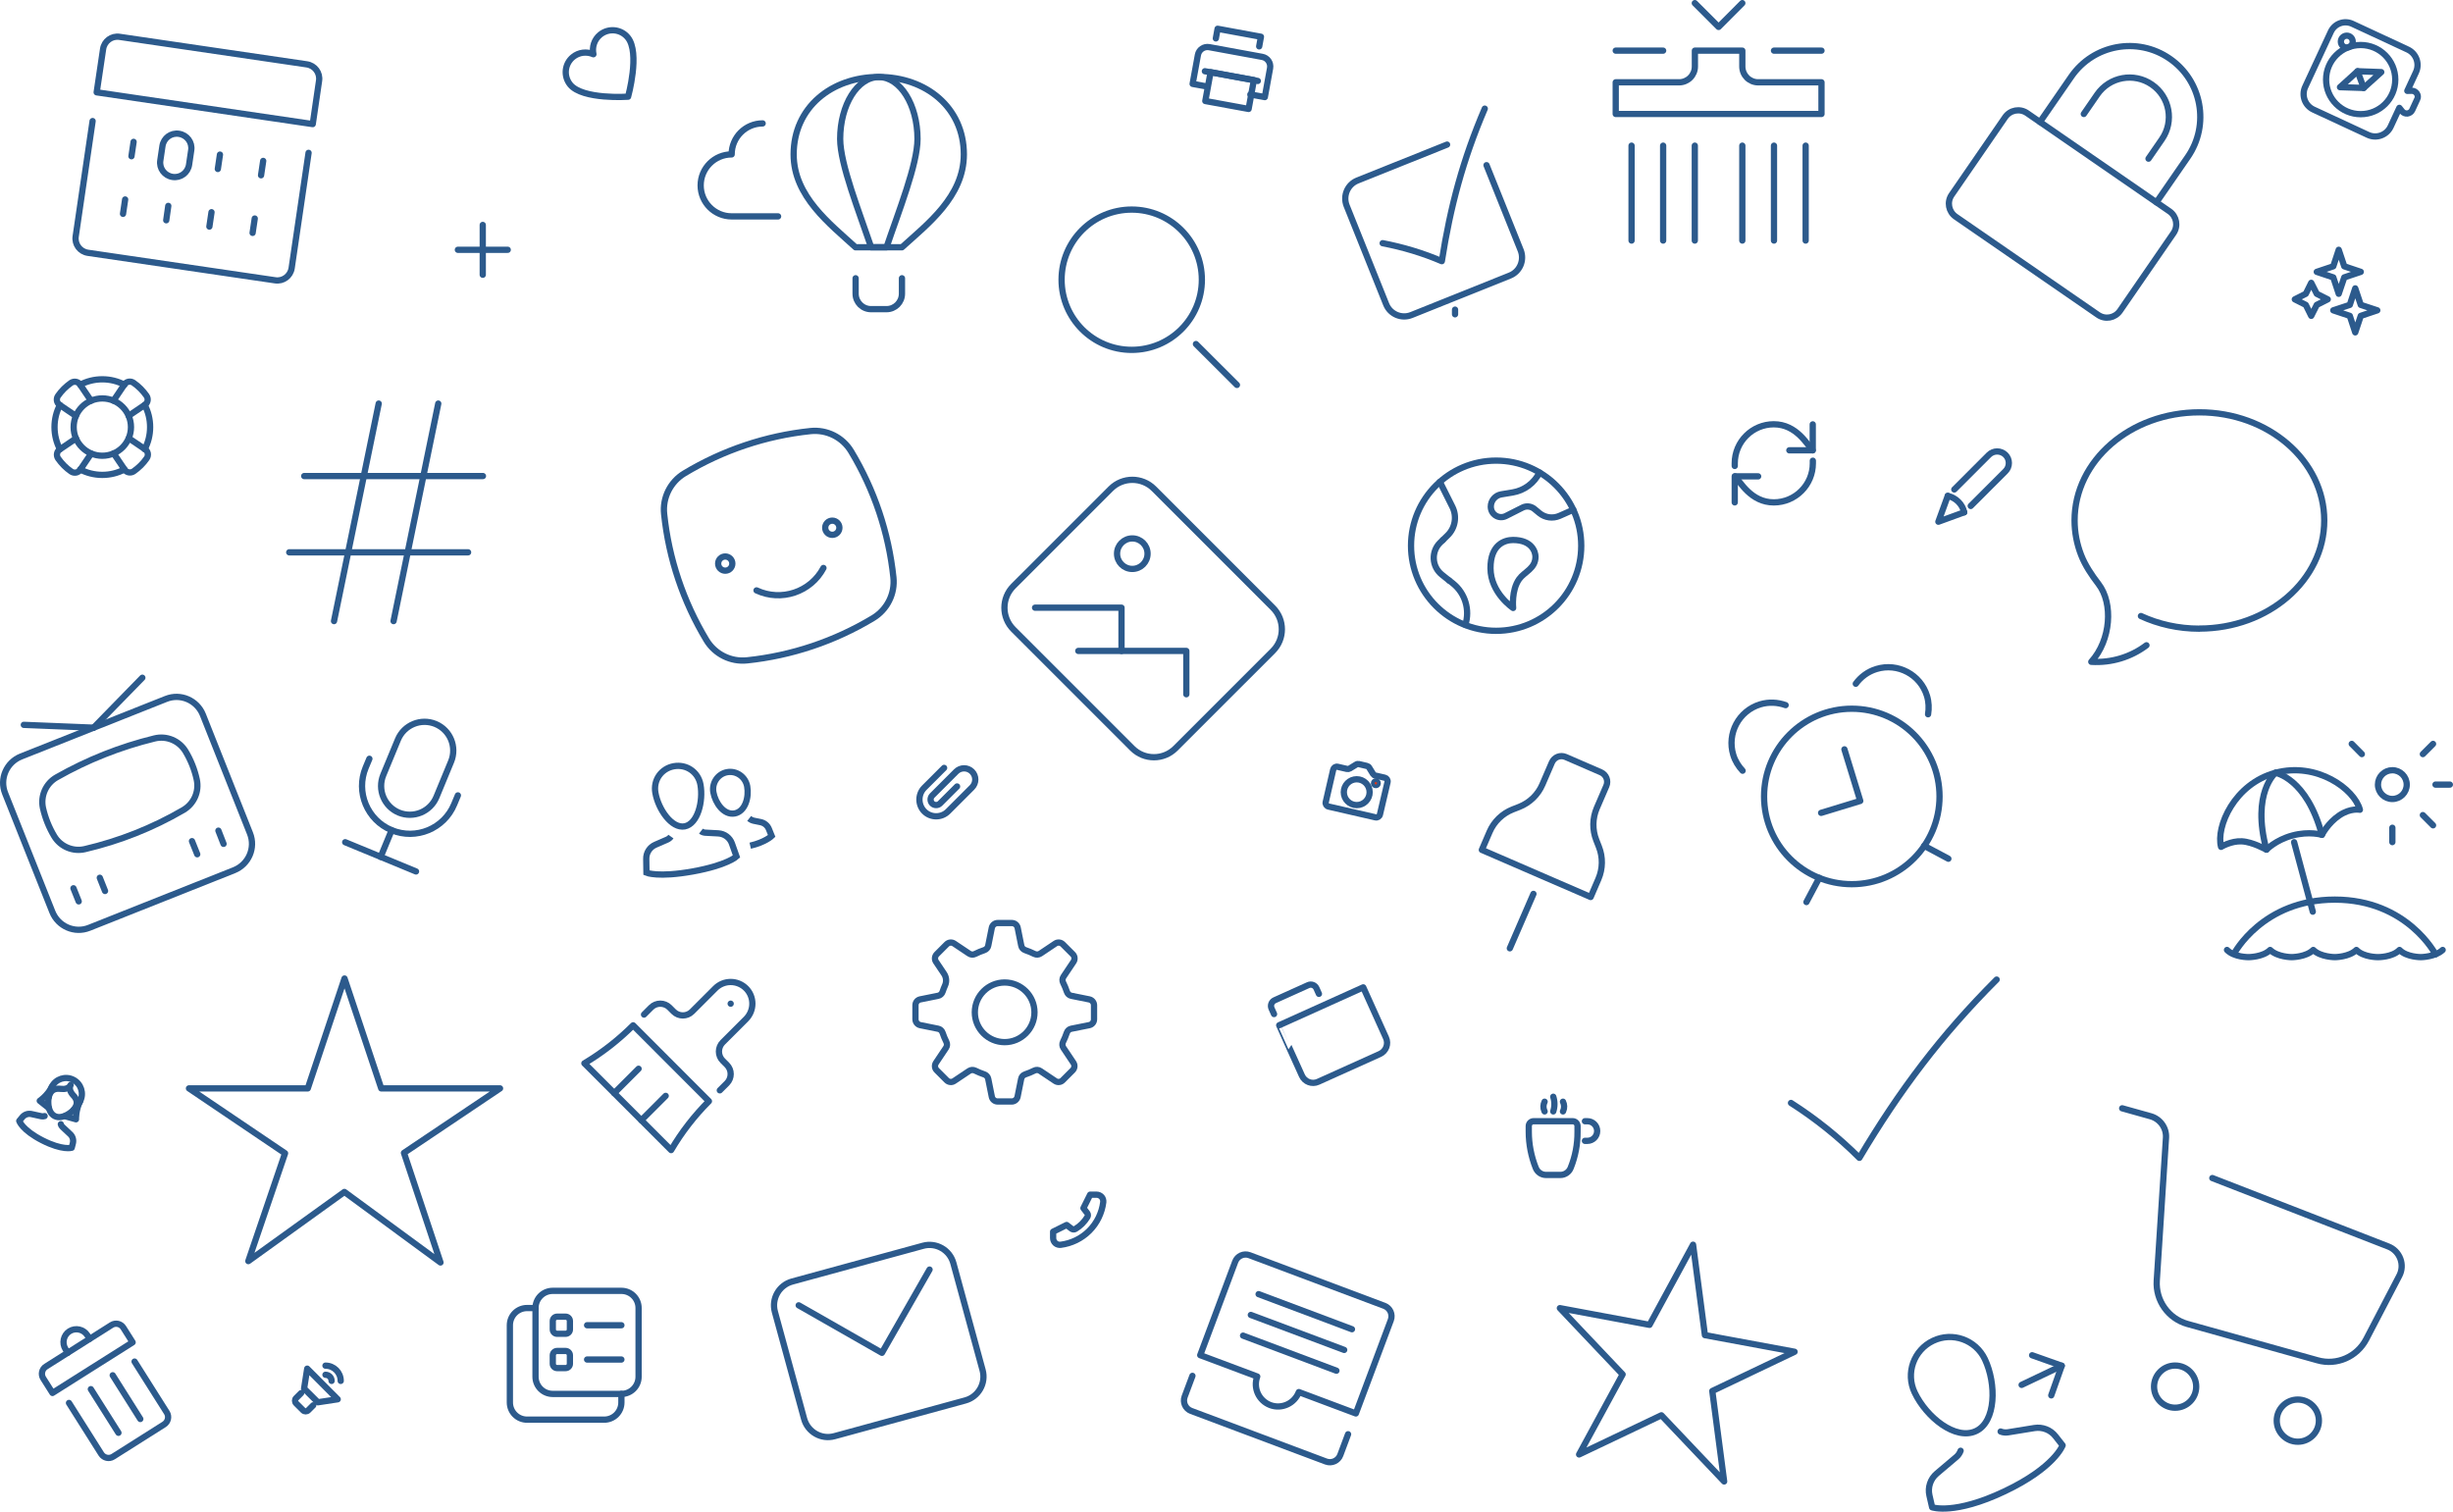<?xml version="1.0" encoding="utf-8"?>
<!-- Generator: Adobe Illustrator 16.0.3, SVG Export Plug-In . SVG Version: 6.00 Build 0)  -->
<!DOCTYPE svg PUBLIC "-//W3C//DTD SVG 1.1//EN" "http://www.w3.org/Graphics/SVG/1.1/DTD/svg11.dtd">
<svg version="1.1" id="Layer_1" xmlns="http://www.w3.org/2000/svg" xmlns:xlink="http://www.w3.org/1999/xlink" x="0px" y="0px"
	 width="1174.245px" height="723.65px" viewBox="12.131 477.83 1174.245 723.65"
	 enable-background="new 12.131 477.83 1174.245 723.65" xml:space="preserve">
<g>
	<path fill="none" stroke="#2C5A8C" stroke-width="3" stroke-miterlimit="10" d="M347.445,853.47
		c-1.116-6.188-6.789-9.906-12.742-8.836c-5.952,1.066-9.952,6.557-8.836,12.742c1.396,7.856,7.77,17.158,13.998,16.045
		C346.143,872.26,348.841,861.329,347.445,853.47z"/>
	<path fill="none" stroke="#2C5A8C" stroke-width="3" stroke-miterlimit="10" d="M333.307,878.304
		c-0.465,0.648-1.069,1.116-1.77,1.438l-5.674,2.468c-2.695,1.16-4.465,3.857-4.372,6.837l0.097,6.557c0,0,5.58,2.372,22.137-0.604
		c16.556-2.977,20.974-7.159,20.974-7.159l-2.186-6.188c-0.979-2.791-3.534-4.697-6.511-4.884l-6.188-0.325
		c-0.791-0.047-1.534-0.278-2.139-0.744"/>
	<path fill="none" stroke="#2C5A8C" stroke-width="3" stroke-miterlimit="10" d="M369.815,854.26
		c-0.838-4.561-5.116-7.58-9.58-6.789c-4.465,0.79-7.438,5.162-6.604,9.673c0.931,5.162,5.066,10.976,10.139,10.092
		C368.931,866.306,370.742,859.426,369.815,854.26z"/>
	<path fill="none" stroke="#2C5A8C" stroke-width="3" stroke-miterlimit="10" d="M370.742,869.654
		c0.651,0.512,1.396,0.884,2.232,1.07l3.209,0.65c1.812,0.369,3.302,1.579,3.999,3.303l1.349,3.348c0,0-3.066,2.979-10.274,4.65"/>
</g>
<g>
	
		<polyline fill="none" stroke="#2C5A8C" stroke-width="3" stroke-linecap="round" stroke-linejoin="round" stroke-miterlimit="10" points="
		879.891,680.98 879.891,693.397 868.683,693.397 	"/>
	<path fill="none" stroke="#2C5A8C" stroke-width="3" stroke-linecap="round" stroke-linejoin="round" stroke-miterlimit="10" d="
		M879.844,693.397c-2.512-2.512-7.627-12.464-18.604-12.464c-10.323,0-18.693,8.371-18.693,18.695v1.256"/>
	
		<polyline fill="none" stroke="#2C5A8C" stroke-width="3" stroke-linecap="round" stroke-linejoin="round" stroke-miterlimit="10" points="
		842.547,718.323 842.547,705.861 853.755,705.861 	"/>
	<path fill="none" stroke="#2C5A8C" stroke-width="3" stroke-linecap="round" stroke-linejoin="round" stroke-miterlimit="10" d="
		M842.639,705.861c2.512,2.511,7.627,12.463,18.603,12.463c10.324,0,18.695-8.371,18.695-18.692v-1.259"/>
</g>
<path fill="none" stroke="#2C5A8C" stroke-width="3" stroke-linecap="round" stroke-linejoin="round" stroke-miterlimit="10" d="
	M676.335,852.261c0.229-0.979-0.372-1.907-1.352-2.143l-4.465-1.021c-0.465-0.093-0.837-0.372-1.116-0.79l-1.856-3.023
	c-0.233-0.418-0.651-0.694-1.116-0.79l-3.771-0.884c-0.465-0.093-0.93-0.047-1.349,0.232l-3.022,1.857
	c-0.419,0.232-0.884,0.325-1.349,0.232l-4.465-1.023c-0.979-0.229-1.906,0.372-2.142,1.352l-3.578,15.533
	c-0.233,0.977,0.369,1.904,1.349,2.14l22.462,5.162c0.978,0.229,1.907-0.372,2.14-1.352L676.335,852.261z"/>
<circle fill="none" stroke="#2C5A8C" stroke-width="3" stroke-linecap="round" stroke-linejoin="round" stroke-miterlimit="10" cx="661.593" cy="857.051" r="6.185"/>
<circle fill="#D9381E" stroke="#2C5A8C" stroke-width="3" stroke-miterlimit="10" cx="670.755" cy="852.773" r="0.883"/>
<path fill="none" stroke="#2C5A8C" stroke-width="3" stroke-linecap="round" stroke-linejoin="round" stroke-miterlimit="10" d="
	M1036.988,772.736c8.371,3.86,17.904,6.046,27.996,6.046v-0.047c33.021,0,59.76-23.159,59.76-51.761s-26.737-51.761-59.76-51.761
	c-33.019,0-59.76,23.159-59.76,51.761c0,5.767,1.116,11.348,3.116,16.51c1.953,5.022,5.021,9.58,8.371,13.951
	c7.065,9.209,5.949,26.788-3.488,37.205c9.627,0.604,18.975-2.278,26.415-7.906"/>
<g>
	<circle fill="none" stroke="#2C5A8C" stroke-width="3" stroke-miterlimit="10" cx="553.885" cy="611.733" r="33.577"/>
	
		<line fill="none" stroke="#2C5A8C" stroke-width="3" stroke-linecap="round" stroke-linejoin="round" stroke-miterlimit="10" x1="604.25" y1="662.098" x2="584.625" y2="642.519"/>
</g>
<g>
	
		<circle fill="none" stroke="#2C5A8C" stroke-width="3" stroke-linecap="round" stroke-linejoin="round" stroke-miterlimit="10" cx="728.326" cy="739.066" r="40.739"/>
	<path fill="none" stroke="#2C5A8C" stroke-width="3" stroke-linecap="round" stroke-linejoin="round" stroke-miterlimit="10" d="
		M713.586,776.969c2.276-7.209-0.049-15.114-5.952-19.858l-1.771-1.396"/>
	<path fill="none" stroke="#2C5A8C" stroke-width="3" stroke-linecap="round" stroke-linejoin="round" stroke-miterlimit="10" d="
		M749.07,704.049c-2.465,5.021-7.255,8.604-12.882,9.531l-5.349,0.887c-2.933,0.465-5.069,2.977-5.069,5.903
		c0,1.77,0.884,3.396,2.372,4.278c1.488,0.93,3.349,0.979,4.883,0.188l7.906-4c1.86-0.932,4.046-0.696,5.674,0.604
		c0.79,0.651,1.628,1.302,2.418,2c2.697,2.232,6.418,2.743,9.627,1.35l6.604-2.931"/>
	<path fill="none" stroke="#2C5A8C" stroke-width="3" stroke-linecap="round" stroke-linejoin="round" stroke-miterlimit="10" d="
		M702.844,736.322l2.186-2.14c3.723-3.58,4.65-9.161,2.325-13.769c-1.812-3.674-4.046-8.092-5.953-11.902"/>
	<path fill="none" stroke="#2C5A8C" stroke-width="3" stroke-linecap="round" stroke-linejoin="round" stroke-miterlimit="10" d="
		M702.844,736.322l-1.306,1.256c-2.093,2.047-3.209,4.886-3.066,7.812c0.14,2.931,1.535,5.628,3.812,7.488l3.534,2.836"/>
	<path fill="none" stroke="#2C5A8C" stroke-width="3" stroke-linecap="round" stroke-linejoin="round" stroke-miterlimit="10" d="
		M736.421,736.322c9.065,0,10.739,5.724,10.739,8.046c0,5.677-5.301,7.161-7.812,10.696c-3.813,5.348-2.884,13.812-2.884,13.812
		s-10.789-7.115-10.836-19.021C725.585,738.464,732.421,736.322,736.421,736.322z"/>
</g>
<path fill="none" stroke="#2C5A8C" stroke-width="3" stroke-linecap="round" stroke-linejoin="round" stroke-miterlimit="10" d="
	M464.079,845.427l-7.579,7.581l-1.905,1.903c-3.115,3.116-3.115,8.231,0,11.351c3.114,3.116,8.229,3.116,11.348,0l11.487-11.487
	c2.093-2.093,2.093-5.487,0-7.58s-5.487-2.093-7.581,0l-11.486,11.487c-1.021,1.021-1.021,2.743,0,3.767
	c1.023,1.024,2.744,1.023,3.77,0l8.139-8.139"/>
<g>
	<circle fill="none" stroke="#2C5A8C" stroke-width="3" stroke-miterlimit="10" cx="493.055" cy="962.433" r="14.277"/>
	<path fill="none" stroke="#2C5A8C" stroke-width="3" stroke-linecap="round" stroke-linejoin="round" stroke-miterlimit="10" d="
		M533.562,968.572c1.349-0.275,2.278-1.438,2.278-2.79v-6.743c0-1.349-0.979-2.512-2.278-2.791l-8.558-1.721
		c-1.023-0.186-1.813-0.93-2.142-1.906c-0.512-1.532-1.116-2.977-1.812-4.368c-0.465-0.934-0.418-2,0.187-2.887l4.79-7.161
		c0.744-1.114,0.604-2.648-0.372-3.58l-4.744-4.742c-0.977-0.979-2.464-1.116-3.58-0.372l-7.159,4.79
		c-0.84,0.558-1.953,0.648-2.887,0.186c-1.395-0.697-2.883-1.302-4.371-1.812c-0.977-0.325-1.721-1.162-1.904-2.142l-1.724-8.558
		c-0.275-1.349-1.438-2.278-2.79-2.278h-6.79c-1.349,0-2.511,0.979-2.79,2.278l-1.721,8.558c-0.187,1.022-0.931,1.813-1.907,2.142
		c-1.533,0.512-2.977,1.113-4.37,1.812c-0.932,0.466-2,0.419-2.885-0.186l-7.162-4.79c-1.112-0.744-2.647-0.604-3.58,0.372
		l-4.741,4.742c-0.979,0.978-1.116,2.466-0.372,3.58l3.903,5.812c1.07,1.628,1.258,3.721,0.469,5.487
		c-0.469,1.021-0.841,2.047-1.21,3.114c-0.325,0.979-1.162,1.723-2.142,1.905l-8.558,1.724c-1.352,0.276-2.278,1.439-2.278,2.791
		v6.74c0,1.352,0.979,2.515,2.278,2.79l8.558,1.724c1.022,0.187,1.813,0.931,2.142,1.904c0.512,1.534,1.113,2.979,1.812,4.371
		c0.465,0.934,0.418,2-0.187,2.884l-4.79,7.162c-0.744,1.115-0.604,2.65,0.372,3.58l4.741,4.744c0.979,0.979,2.468,1.116,3.58,0.372
		l7.162-4.79c0.838-0.559,1.953-0.651,2.884-0.187c1.396,0.695,2.886,1.303,4.371,1.812c0.979,0.326,1.724,1.163,1.907,2.142
		l1.721,8.559c0.279,1.349,1.441,2.277,2.79,2.277h6.743c1.352,0,2.515-0.979,2.791-2.277l1.724-8.559
		c0.186-1.022,0.93-1.812,1.903-2.142c1.535-0.511,2.979-1.115,4.371-1.812c0.931-0.468,2-0.419,2.884,0.187l7.162,4.79
		c1.116,0.744,2.65,0.604,3.581-0.372l4.743-4.744c0.977-0.977,1.116-2.465,0.372-3.58l-4.79-7.162
		c-0.558-0.837-0.651-1.95-0.188-2.884c0.696-1.395,1.304-2.883,1.812-4.371c0.325-0.977,1.162-1.721,2.139-1.904L533.562,968.572z"
		/>
</g>
<polygon fill="none" stroke="#2C5A8C" stroke-width="3" stroke-linecap="round" stroke-linejoin="round" stroke-miterlimit="10" points="
	822.595,1073.677 828.269,1116.972 871.194,1124.927 831.803,1143.716 837.477,1187.01 807.434,1155.342 768.043,1174.082 
	788.877,1135.76 758.836,1104.046 801.761,1112.043 "/>
<g>
	<path fill="none" stroke="#2C5A8C" stroke-width="3" stroke-miterlimit="10" d="M26.415,670.563"/>
	<g>
		<path fill="none" stroke="#2C5A8C" stroke-width="3" stroke-linecap="round" stroke-linejoin="round" stroke-miterlimit="10" d="
			M71.712,662.008c-3.162-1.677-6.79-2.604-10.604-2.604c-3.813,0-7.438,0.934-10.604,2.604"/>
		<path fill="none" stroke="#2C5A8C" stroke-width="3" stroke-linecap="round" stroke-linejoin="round" stroke-miterlimit="10" d="
			M81.385,692.885c1.675-3.162,2.604-6.79,2.604-10.604c0-3.812-0.93-7.438-2.604-10.603"/>
		<path fill="none" stroke="#2C5A8C" stroke-width="3" stroke-linecap="round" stroke-linejoin="round" stroke-miterlimit="10" d="
			M40.832,671.679c-1.675,3.162-2.604,6.789-2.604,10.603c0,3.814,0.932,7.441,2.604,10.604"/>
		<path fill="none" stroke="#2C5A8C" stroke-width="3" stroke-linecap="round" stroke-linejoin="round" stroke-miterlimit="10" d="
			M50.505,702.558c3.163,1.675,6.79,2.604,10.604,2.604s7.44-0.93,10.604-2.604"/>
	</g>
	<g>
		<path fill="none" stroke="#2C5A8C" stroke-width="3" stroke-linecap="round" stroke-linejoin="round" stroke-miterlimit="10" d="
			M55.714,669.679l-5.255-7.77c-0.466-0.694-1.163-1.163-2-1.302c-0.791-0.14-1.628,0.046-2.325,0.511
			c-1.162,0.837-2.324,1.771-3.396,2.837c-1.067,1.07-1.999,2.188-2.837,3.396c-0.465,0.65-0.648,1.488-0.511,2.325
			c0.139,0.79,0.604,1.534,1.302,2l7.769,5.255"/>
		<path fill="none" stroke="#2C5A8C" stroke-width="3" stroke-linecap="round" stroke-linejoin="round" stroke-miterlimit="10" d="
			M73.712,676.887l7.767-5.255c0.697-0.465,1.163-1.163,1.303-2c0.142-0.79-0.047-1.628-0.512-2.325
			c-0.837-1.163-1.769-2.325-2.837-3.396c-1.069-1.067-2.187-2-3.396-2.837c-0.65-0.465-1.488-0.648-2.325-0.512
			c-0.791,0.14-1.534,0.604-2,1.302l-5.255,7.77"/>
		<path fill="none" stroke="#2C5A8C" stroke-width="3" stroke-linecap="round" stroke-linejoin="round" stroke-miterlimit="10" d="
			M66.55,694.885l5.256,7.767c0.465,0.697,1.163,1.162,2,1.302c0.79,0.143,1.628-0.046,2.324-0.512
			c1.162-0.837,2.325-1.767,3.396-2.837c1.07-1.069,2-2.186,2.837-3.395c0.468-0.651,0.651-1.488,0.514-2.325
			c-0.142-0.791-0.604-1.535-1.304-2l-7.767-5.255"/>
		<path fill="none" stroke="#2C5A8C" stroke-width="3" stroke-linecap="round" stroke-linejoin="round" stroke-miterlimit="10" d="
			M48.505,687.723l-7.768,5.255c-0.696,0.466-1.161,1.163-1.303,2c-0.141,0.791,0.047,1.628,0.512,2.325
			c0.839,1.163,1.77,2.325,2.839,3.396c1.067,1.069,2.187,1.999,3.396,2.837c0.65,0.468,1.487,0.65,2.324,0.514
			c0.791-0.142,1.535-0.604,2-1.305l5.257-7.767"/>
	</g>
	
		<circle fill="none" stroke="#2C5A8C" stroke-width="3" stroke-linecap="round" stroke-linejoin="round" stroke-miterlimit="10" cx="61.109" cy="682.282" r="13.719"/>
</g>
<g>
	<path fill="none" stroke="#2C5A8C" stroke-width="3" stroke-linecap="round" stroke-linejoin="round" stroke-miterlimit="10" d="
		M468.497,1082.468c-1.721-6.278-8.229-9.999-14.51-8.278l-62.643,17.114c-6.278,1.721-9.999,8.229-8.278,14.51l13.998,51.249
		c1.721,6.278,8.23,9.999,14.51,8.278l62.646-17.114c6.275-1.721,9.999-8.23,8.275-14.51L468.497,1082.468z"/>
	
		<polyline fill="none" stroke="#2C5A8C" stroke-width="3" stroke-linecap="round" stroke-linejoin="round" stroke-miterlimit="10" points="
		394.463,1102.695 434.318,1125.436 457.106,1085.582 	"/>
</g>
<g>
	<path fill="none" stroke="#2C5A8C" stroke-width="3" stroke-linecap="round" stroke-linejoin="round" stroke-miterlimit="10" d="
		M45.157,1149.433l15.438,24.416c1.209,1.906,3.768,2.511,5.674,1.302l24.416-15.438c1.905-1.209,2.511-3.771,1.302-5.676
		l-15.438-24.416"/>
	<path fill="none" stroke="#2C5A8C" stroke-width="3" stroke-linecap="round" stroke-linejoin="round" stroke-miterlimit="10" d="
		M75.618,1120.413l-38.367,24.229l-4.418-6.977c-1.209-1.906-0.65-4.467,1.303-5.676l31.392-19.855
		c1.907-1.209,4.467-0.65,5.676,1.303L75.618,1120.413z"/>
	
		<line fill="none" stroke="#2C5A8C" stroke-width="3" stroke-linecap="round" stroke-linejoin="round" stroke-miterlimit="10" x1="55.621" y1="1142.829" x2="68.828" y2="1163.713"/>
	
		<line fill="none" stroke="#2C5A8C" stroke-width="3" stroke-linecap="round" stroke-linejoin="round" stroke-miterlimit="10" x1="66.085" y1="1136.179" x2="79.292" y2="1157.107"/>
	<path fill="none" stroke="#2C5A8C" stroke-width="3" stroke-linecap="round" stroke-linejoin="round" stroke-miterlimit="10" d="
		M44.599,1125.39l-1.116-1.721c-1.812-2.887-0.978-6.697,1.907-8.561c2.883-1.812,6.695-0.977,8.557,1.907l1.116,1.721"/>
</g>
<g>
	
		<circle fill="none" stroke="#2C5A8C" stroke-width="3" stroke-linecap="round" stroke-linejoin="round" stroke-miterlimit="10" cx="898.586" cy="859.097" r="41.995"/>
	<path fill="none" stroke="#2C5A8C" stroke-width="3" stroke-linecap="round" stroke-linejoin="round" stroke-miterlimit="10" d="
		M866.914,815.384c-3.812-1.352-7.998-1.627-12.186-0.372c-10.23,3.116-15.998,13.952-12.882,24.184
		c0.884,2.933,2.511,5.487,4.464,7.58"/>
	<path fill="none" stroke="#2C5A8C" stroke-width="3" stroke-linecap="round" stroke-linejoin="round" stroke-miterlimit="10" d="
		M900.49,805.151c2.372-3.256,5.77-5.812,9.906-7.069c10.229-3.113,21.066,2.651,24.184,12.885c0.886,2.931,0.979,5.953,0.514,8.79"
		/>
	
		<polyline fill="none" stroke="#2C5A8C" stroke-width="3" stroke-linecap="round" stroke-linejoin="round" stroke-miterlimit="10" points="
		883.89,866.956 902.633,861.237 895.052,836.544 	"/>
	
		<line fill="none" stroke="#2C5A8C" stroke-width="3" stroke-linecap="round" stroke-linejoin="round" stroke-miterlimit="10" x1="876.865" y1="909.649" x2="883.007" y2="898.069"/>
	
		<line fill="none" stroke="#2C5A8C" stroke-width="3" stroke-linecap="round" stroke-linejoin="round" stroke-miterlimit="10" x1="944.813" y1="888.907" x2="933.233" y2="882.722"/>
</g>
<g>
	<path fill="none" stroke="#2C5A8C" stroke-width="3" stroke-linecap="round" stroke-linejoin="round" stroke-miterlimit="10" d="
		M586.672,1126.552l27.299,10.229c-2.046,5.487,0.744,11.58,6.229,13.673c5.488,2.048,11.58-0.741,13.673-6.229l27.302,10.229
		l16.739-44.688c1.023-2.744-0.369-5.813-3.112-6.837l-64.553-24.229c-2.741-1.021-5.812,0.372-6.837,3.116L586.672,1126.552z"/>
	<path fill="none" stroke="#2C5A8C" stroke-width="3" stroke-linecap="round" stroke-linejoin="round" stroke-miterlimit="10" d="
		M657.451,1164.407l-3.721,9.953c-1.021,2.743-4.093,4.14-6.837,3.115l-64.55-24.229c-2.744-1.021-4.142-4.093-3.116-6.836
		l3.721-9.952"/>
	
		<line fill="none" stroke="#2C5A8C" stroke-width="3" stroke-linecap="round" stroke-linejoin="round" stroke-miterlimit="10" x1="614.619" y1="1097.347" x2="659.313" y2="1114.135"/>
	
		<line fill="none" stroke="#2C5A8C" stroke-width="3" stroke-linecap="round" stroke-linejoin="round" stroke-miterlimit="10" x1="610.901" y1="1107.302" x2="655.594" y2="1124.043"/>
	
		<line fill="none" stroke="#2C5A8C" stroke-width="3" stroke-linecap="round" stroke-linejoin="round" stroke-miterlimit="10" x1="607.18" y1="1117.204" x2="651.87" y2="1133.993"/>
</g>
<g>
	<path fill="none" stroke="#2C5A8C" stroke-width="3" stroke-linecap="round" stroke-linejoin="round" stroke-miterlimit="10" d="
		M1052.567,589.456c2.372-3.438,1.488-8.092-1.906-10.464l-68.178-47.018c-3.441-2.372-8.092-1.488-10.464,1.907l-25.625,37.202
		c-2.372,3.44-1.488,8.094,1.907,10.466l68.177,47.018c3.44,2.372,8.093,1.488,10.464-1.907L1052.567,589.456z"/>
	<path fill="none" stroke="#2C5A8C" stroke-width="3" stroke-linecap="round" stroke-linejoin="round" stroke-miterlimit="10" d="
		M988.666,536.209l14.978-21.674c10.604-15.394,31.717-19.3,47.11-8.647c15.394,10.604,19.3,31.717,8.646,47.107l-14.975,21.675"/>
	<path fill="none" stroke="#2C5A8C" stroke-width="3" stroke-linecap="round" stroke-linejoin="round" stroke-miterlimit="10" d="
		M1009.642,532.394l6.418-9.302c5.906-8.56,17.626-10.696,26.183-4.79c8.56,5.906,10.696,17.626,4.79,26.183l-6.418,9.302"/>
</g>
<path fill="none" stroke="#2C5A8C" stroke-width="3" stroke-linecap="round" stroke-linejoin="round" stroke-miterlimit="10" d="
	M967.927,946.761c-26.556,26.555-46.506,53.062-65.713,85.338c-9.905-9.906-20.931-18.742-32.74-26.275"/>
<g>
	<path fill="none" stroke="#2C5A8C" stroke-width="3" stroke-miterlimit="10" d="M918.723,718.789"/>
	<g>
		<path fill="none" stroke="#2C5A8C" stroke-width="3" stroke-linecap="round" stroke-linejoin="round" stroke-miterlimit="10" d="
			M947.65,712.139l16.556-16.56c2.188-2.186,5.724-2.186,7.953,0c2.142,2.143,2.142,5.677,0,7.813l-16.646,16.646"/>
		
			<polyline fill="none" stroke="#2C5A8C" stroke-width="3" stroke-linecap="round" stroke-linejoin="round" stroke-miterlimit="10" points="
			944.531,715.209 940.023,727.578 952.393,723.068 		"/>
	</g>
	<path fill="none" stroke="#2C5A8C" stroke-width="3" stroke-linecap="round" stroke-linejoin="round" stroke-miterlimit="10" d="
		M944.531,715.209c3.906,0.932,6.979,3.952,7.859,7.858"/>
</g>
<g>
	
		<line fill="none" stroke="#2C5A8C" stroke-width="3" stroke-linecap="round" stroke-linejoin="round" stroke-miterlimit="10" x1="746.186" y1="905.742" x2="734.885" y2="931.785"/>
	<path fill="none" stroke="#2C5A8C" stroke-width="3" stroke-linecap="round" stroke-linejoin="round" stroke-miterlimit="10" d="
		M773.576,907.231l3.724-8.65c2.092-4.883,2.186-10.417,0.229-15.347l-1.256-3.209c-1.953-4.93-1.859-10.464,0.232-15.347
		l4.558-10.56c1.116-2.559-0.047-5.485-2.604-6.604l-16.836-7.301c-2.558-1.116-5.484,0.046-6.604,2.604l-4.558,10.561
		c-2.096,4.883-6.096,8.74-11.022,10.693l-3.209,1.255c-4.93,1.954-8.929,5.813-11.021,10.696l-3.724,8.65L773.576,907.231z"/>
</g>
<g>
	<path fill="none" stroke="#2C5A8C" stroke-width="3" stroke-linecap="round" stroke-linejoin="round" stroke-miterlimit="10" d="
		M610.669,523.049l6.93,1.255l2.511-13.812c0.465-2.559-1.209-4.977-3.767-5.438l-25.349-4.65c-2.558-0.465-4.977,1.209-5.438,3.768
		l-2.513,13.812l6.931,1.256"/>
	
		<polyline fill="none" stroke="#2C5A8C" stroke-width="3" stroke-linecap="round" stroke-linejoin="round" stroke-miterlimit="10" points="
		594.156,496.215 594.993,491.608 615.738,495.424 614.9,500.026 	"/>
	
		<rect x="589.797" y="514.14" transform="matrix(0.984 0.18 -0.18 0.984 103.823 -99.713)" fill="none" stroke="#2C5A8C" stroke-width="3" stroke-linecap="round" stroke-linejoin="round" stroke-miterlimit="10" width="21.066" height="14.046"/>
	
		<line fill="none" stroke="#2C5A8C" stroke-width="3" stroke-linecap="round" stroke-linejoin="round" stroke-miterlimit="10" x1="588.904" y1="511.931" x2="614.247" y2="516.581"/>
</g>
<g>
	<path fill="none" stroke="#2C5A8C" stroke-width="3" stroke-linecap="round" stroke-linejoin="round" stroke-miterlimit="10" d="
		M574.859,836.031c-5.721,5.723-14.975,5.723-20.695,0l-56.923-56.924c-5.721-5.72-5.721-14.975,0-20.694l46.602-46.6
		c5.721-5.72,14.975-5.72,20.692,0l56.923,56.924c5.724,5.72,5.724,14.978,0,20.694L574.859,836.031z"/>
	
		<polyline fill="none" stroke="#2C5A8C" stroke-width="3" stroke-linecap="round" stroke-linejoin="round" stroke-miterlimit="10" points="
		507.612,768.737 549,768.737 549,789.431 	"/>
	
		<polyline fill="none" stroke="#2C5A8C" stroke-width="3" stroke-linecap="round" stroke-linejoin="round" stroke-miterlimit="10" points="
		528.306,789.431 580.021,789.431 580.021,810.176 	"/>
	
		<circle fill="none" stroke="#2C5A8C" stroke-width="3" stroke-linecap="round" stroke-linejoin="round" stroke-miterlimit="10" cx="554.161" cy="742.879" r="7.301"/>
</g>
<g>
	<path fill="none" stroke="#2C5A8C" stroke-width="3" stroke-linecap="round" stroke-linejoin="round" stroke-miterlimit="10" d="
		M61.481,501.327c0.56-3.812,4.095-6.464,7.906-5.856l89.615,13.161c3.812,0.558,6.465,4.093,5.858,7.903l-3.021,20.694
		L58.411,522.023L61.481,501.327z"/>
	<path fill="none" stroke="#2C5A8C" stroke-width="3" stroke-linecap="round" stroke-linejoin="round" stroke-miterlimit="10" d="
		M159.841,550.995l-8.093,55.156c-0.56,3.813-4.094,6.465-7.904,5.859l-89.617-13.16c-3.812-0.56-6.464-4.093-5.857-7.906
		l8.092-55.156"/>
	
		<line fill="none" stroke="#2C5A8C" stroke-width="3" stroke-linecap="round" stroke-linejoin="round" stroke-miterlimit="10" x1="76.083" y1="545.74" x2="75.061" y2="552.625"/>
	
		<line fill="none" stroke="#2C5A8C" stroke-width="3" stroke-linecap="round" stroke-linejoin="round" stroke-miterlimit="10" x1="117.427" y1="551.834" x2="116.405" y2="558.719"/>
	
		<line fill="none" stroke="#2C5A8C" stroke-width="3" stroke-linecap="round" stroke-linejoin="round" stroke-miterlimit="10" x1="138.122" y1="554.856" x2="137.099" y2="561.739"/>
	
		<line fill="none" stroke="#2C5A8C" stroke-width="3" stroke-linecap="round" stroke-linejoin="round" stroke-miterlimit="10" x1="72.037" y1="573.319" x2="71.015" y2="580.201"/>
	
		<line fill="none" stroke="#2C5A8C" stroke-width="3" stroke-linecap="round" stroke-linejoin="round" stroke-miterlimit="10" x1="92.686" y1="576.388" x2="91.709" y2="583.271"/>
	
		<line fill="none" stroke="#2C5A8C" stroke-width="3" stroke-linecap="round" stroke-linejoin="round" stroke-miterlimit="10" x1="113.381" y1="579.411" x2="112.358" y2="586.297"/>
	
		<line fill="none" stroke="#2C5A8C" stroke-width="3" stroke-linecap="round" stroke-linejoin="round" stroke-miterlimit="10" x1="134.076" y1="582.434" x2="133.053" y2="589.317"/>
	<path fill="none" stroke="#2C5A8C" stroke-width="3" stroke-linecap="round" stroke-linejoin="round" stroke-miterlimit="10" d="
		M102.638,556.672c-0.559,3.812-4.093,6.465-7.905,5.857c-3.812-0.559-6.465-4.093-5.858-7.905l1.021-6.884
		c0.56-3.812,4.093-6.465,7.906-5.857c3.812,0.559,6.464,4.093,5.858,7.903L102.638,556.672z"/>
</g>
<g>
	
		<line fill="none" stroke="#2C5A8C" stroke-width="3" stroke-linecap="round" stroke-linejoin="round" stroke-miterlimit="10" x1="243.226" y1="585.506" x2="243.226" y2="609.361"/>
	
		<line fill="none" stroke="#2C5A8C" stroke-width="3" stroke-linecap="round" stroke-linejoin="round" stroke-miterlimit="10" x1="231.32" y1="597.408" x2="255.178" y2="597.408"/>
</g>
<g>
	<path fill="none" stroke="#2C5A8C" stroke-width="3" stroke-linecap="round" stroke-linejoin="round" stroke-miterlimit="10" d="
		M1071.168,1041.772l84.178,32.74c2.695,1.021,4.79,3.163,5.812,5.857c1.023,2.697,0.838,5.675-0.511,8.231l-15.812,30.321
		c-4.418,8.464-14.14,12.693-23.302,10.092l-62.271-17.396c-9.162-2.559-15.303-11.207-14.696-20.739l4.418-68.317
		c0.325-4.743-2.744-9.068-7.348-10.37l-13.626-3.812"/>
	
		<circle fill="none" stroke="#2C5A8C" stroke-width="3" stroke-linecap="round" stroke-linejoin="round" stroke-miterlimit="10" cx="1053.358" cy="1141.621" r="10.092"/>
	
		<circle fill="none" stroke="#2C5A8C" stroke-width="3" stroke-linecap="round" stroke-linejoin="round" stroke-miterlimit="10" cx="1112.094" cy="1157.898" r="10.091"/>
</g>
<g>
	
		<line fill="none" stroke="#2C5A8C" stroke-width="3" stroke-linecap="round" stroke-linejoin="round" stroke-miterlimit="10" x1="793.156" y1="547.554" x2="793.156" y2="592.99"/>
	
		<line fill="none" stroke="#2C5A8C" stroke-width="3" stroke-linecap="round" stroke-linejoin="round" stroke-miterlimit="10" x1="823.432" y1="547.554" x2="823.432" y2="592.99"/>
	
		<line fill="none" stroke="#2C5A8C" stroke-width="3" stroke-linecap="round" stroke-linejoin="round" stroke-miterlimit="10" x1="808.272" y1="547.554" x2="808.272" y2="592.99"/>
	
		<line fill="none" stroke="#2C5A8C" stroke-width="3" stroke-linecap="round" stroke-linejoin="round" stroke-miterlimit="10" x1="861.334" y1="547.554" x2="861.334" y2="592.99"/>
	
		<line fill="none" stroke="#2C5A8C" stroke-width="3" stroke-linecap="round" stroke-linejoin="round" stroke-miterlimit="10" x1="846.175" y1="547.554" x2="846.175" y2="592.99"/>
	
		<line fill="none" stroke="#2C5A8C" stroke-width="3" stroke-linecap="round" stroke-linejoin="round" stroke-miterlimit="10" x1="876.493" y1="547.554" x2="876.493" y2="592.99"/>
	
		<line fill="none" stroke="#2C5A8C" stroke-width="3" stroke-linecap="round" stroke-linejoin="round" stroke-miterlimit="10" x1="785.574" y1="502.072" x2="808.272" y2="502.072"/>
	
		<line fill="none" stroke="#2C5A8C" stroke-width="3" stroke-linecap="round" stroke-linejoin="round" stroke-miterlimit="10" x1="861.334" y1="502.072" x2="884.074" y2="502.072"/>
	<path fill="none" stroke="#2C5A8C" stroke-width="3" stroke-linecap="round" stroke-linejoin="round" stroke-miterlimit="10" d="
		M846.175,502.072"/>
	
		<polyline fill="none" stroke="#2C5A8C" stroke-width="3" stroke-linecap="round" stroke-linejoin="round" stroke-miterlimit="10" points="
		823.432,479.33 834.824,490.724 846.175,479.33 	"/>
	<path fill="none" stroke="#2C5A8C" stroke-width="3" stroke-linecap="round" stroke-linejoin="round" stroke-miterlimit="10" d="
		M846.175,502.072v7.58c0,4.188,3.395,7.581,7.58,7.581h30.319v15.161h-98.5v-15.161h30.322c4.188,0,7.58-3.396,7.58-7.581v-7.58
		H846.175"/>
</g>
<g>
	
		<polygon fill="none" stroke="#2C5A8C" stroke-width="3" stroke-linecap="round" stroke-linejoin="round" stroke-miterlimit="10" points="
		1118.512,613.221 1115.906,618.476 1110.653,621.129 1115.906,623.778 1118.512,629.032 1121.16,623.778 1126.418,621.129 
		1121.16,618.476 	"/>
	
		<polygon fill="none" stroke="#2C5A8C" stroke-width="3" stroke-linecap="round" stroke-linejoin="round" stroke-miterlimit="10" points="
		1139.577,615.871 1136.975,623.778 1129.069,626.385 1136.975,629.032 1139.577,636.939 1142.23,629.032 1150.136,626.385 
		1142.23,623.778 	"/>
	
		<polygon fill="none" stroke="#2C5A8C" stroke-width="3" stroke-linecap="round" stroke-linejoin="round" stroke-miterlimit="10" points="
		1131.674,597.408 1129.069,605.315 1121.16,607.968 1129.069,610.616 1131.674,618.476 1134.323,610.616 1142.23,607.968 
		1134.323,605.315 	"/>
</g>
<g>
	
		<line fill="none" stroke="#2C5A8C" stroke-width="3" stroke-linecap="round" stroke-linejoin="round" stroke-miterlimit="10" x1="361.906" y1="958.297" x2="361.906" y2="958.297"/>
	<path fill="none" stroke="#2C5A8C" stroke-width="3" stroke-linecap="round" stroke-linejoin="round" stroke-miterlimit="10" d="
		M320.426,963.506l3.395-3.396c2.419-2.418,6.372-2.418,8.79,0c0.604,0.604,1.302,1.302,2,2c2.418,2.418,6.371,2.418,8.789,0
		l11.162-11.161c4.046-4.047,10.603-4.047,14.695,0c4.046,4.046,4.046,10.604,0,14.695l-11.161,11.161
		c-2.419,2.419-2.419,6.372,0,8.79l2,2c2.418,2.418,2.418,6.371,0,8.789l-3.396,3.396"/>
	
		<line fill="none" stroke="#2C5A8C" stroke-width="3" stroke-linecap="round" stroke-linejoin="round" stroke-miterlimit="10" x1="317.821" y1="989.453" x2="306.148" y2="1001.129"/>
	
		<line fill="none" stroke="#2C5A8C" stroke-width="3" stroke-linecap="round" stroke-linejoin="round" stroke-miterlimit="10" x1="330.797" y1="1002.428" x2="319.121" y2="1014.101"/>
	<path fill="none" stroke="#2C5A8C" stroke-width="3" stroke-linecap="round" stroke-linejoin="round" stroke-miterlimit="10" d="
		M315.217,968.665c-7.022,7.021-14.836,13.114-23.347,18.187l41.528,41.529c5.022-8.56,11.114-16.416,18.09-23.396L315.217,968.665z
		"/>
</g>
<g>
	<path fill="none" stroke="#2C5A8C" stroke-width="3" stroke-linecap="round" stroke-linejoin="round" stroke-miterlimit="10" d="
		M400.091,684.189c7.812-0.837,15.438,2.977,19.482,9.72c11.068,18.37,17.998,38.975,20.23,60.318
		c0.837,7.812-2.979,15.438-9.72,19.485c-18.37,11.065-38.976,17.998-60.318,20.229c-7.813,0.837-15.44-2.977-19.486-9.72
		c-11.065-18.37-17.997-38.975-20.229-60.318c-0.837-7.812,2.977-15.438,9.72-19.484
		C358.141,693.35,378.741,686.424,400.091,684.189z"/>
	<path fill="none" stroke="#2C5A8C" stroke-width="3" stroke-linecap="round" stroke-linejoin="round" stroke-miterlimit="10" d="
		M374.279,760.459c11.859,5.533,25.95,0.789,32.043-10.741"/>
	
		<circle fill="none" stroke="#2C5A8C" stroke-width="3" stroke-linecap="round" stroke-linejoin="round" stroke-miterlimit="10" cx="359.304" cy="747.623" r="3.395"/>
	
		<circle fill="none" stroke="#2C5A8C" stroke-width="3" stroke-linecap="round" stroke-linejoin="round" stroke-miterlimit="10" cx="410.553" cy="730.462" r="3.395"/>
</g>
<g>
	<path fill="none" stroke="#2C5A8C" stroke-width="3" stroke-linecap="round" stroke-linejoin="round" stroke-miterlimit="10" d="
		M50.505,1004.94c1.907-3.721,0.419-8.325-3.302-10.231c-3.723-1.904-8.324-0.419-10.23,3.305
		c-2.418,4.743-2.604,12.092,1.349,14.091C42.181,1014.101,48.087,1009.73,50.505,1004.94z"/>
	<path fill="none" stroke="#2C5A8C" stroke-width="3" stroke-linecap="round" stroke-linejoin="round" stroke-miterlimit="10" d="
		M47.203,1009.311c2.649-3.069,1.812-5.255-0.095-7.255c-1.256-1.352-2.047-3.162-1.163-4.837c-0.837,1.675-2.789,2.093-4.604,1.857
		c-2.743-0.322-5.021,0.232-5.952,4.188"/>
	<path fill="none" stroke="#2C5A8C" stroke-width="3" stroke-linecap="round" stroke-linejoin="round" stroke-miterlimit="10" d="
		M37.019,998.057c-2.187,4.278-5.858,6.743-5.858,6.743l4.323,3.438"/>
	<path fill="none" stroke="#2C5A8C" stroke-width="3" stroke-linecap="round" stroke-linejoin="round" stroke-miterlimit="10" d="
		M50.505,1004.94c-2.188,4.278-2,8.696-2,8.696l-5.301-1.488"/>
	<path fill="none" stroke="#2C5A8C" stroke-width="3" stroke-linecap="round" stroke-linejoin="round" stroke-miterlimit="10" d="
		M33.485,1012.101c-0.466,0.14-0.978,0.187-1.486,0.094l-4.886-1.07c-1.579-0.322-3.209,0.232-4.276,1.488l-1.487,1.814
		c0,0,1.396,4.371,11.067,9.301c9.674,4.93,14.045,3.534,14.045,3.534l0.56-2.188c0.372-1.532-0.095-3.16-1.21-4.229l-3.812-3.581
		c-0.372-0.325-0.604-0.743-0.744-1.209v-0.046"/>
</g>
<g>
	<path fill="none" stroke="#2C5A8C" stroke-width="3" stroke-linecap="round" stroke-linejoin="round" stroke-miterlimit="10" d="
		M722.887,529.838c-10.418,24.32-16.463,46.878-20.559,73.015c-9.112-3.906-18.603-6.743-28.319-8.604"/>
	<path fill="none" stroke="#2C5A8C" stroke-width="3" stroke-linecap="round" stroke-linejoin="round" stroke-miterlimit="10" d="
		M704.843,547.046l-42.927,17.206c-4.741,1.904-7.021,7.302-5.16,12.046l18.928,47.2c1.907,4.744,7.302,7.022,12.045,5.162
		l47.204-18.928c4.742-1.907,7.021-7.302,5.162-12.045l-16.37-40.786"/>
</g>
<g>
	<path fill="none" stroke="#2C5A8C" stroke-width="3" stroke-miterlimit="10" d="M228.065,842.402
		c2.884-7.021-0.419-15.068-7.439-17.998c-7.021-2.883-15.066,0.419-17.997,7.441c-1.351,3.255-5.674,13.672-7.021,16.975
		c-2.884,7.022,0.418,15.067,7.439,17.997c7.021,2.884,15.066-0.418,17.998-7.44C222.438,856.074,226.716,845.656,228.065,842.402z"
		/>
	<path fill="none" stroke="#2C5A8C" stroke-width="3" stroke-linecap="round" stroke-linejoin="round" stroke-miterlimit="10" d="
		M231.32,858.588l-1.767,4.229c-4.838,11.72-18.277,17.254-29.95,12.417c-11.719-4.837-17.253-18.276-12.417-29.95l1.77-4.229"/>
	
		<line fill="none" stroke="#2C5A8C" stroke-width="3" stroke-linecap="round" stroke-linejoin="round" stroke-miterlimit="10" x1="177.373" y1="881.004" x2="211.276" y2="895"/>
	
		<line fill="none" stroke="#2C5A8C" stroke-width="3" stroke-linecap="round" stroke-linejoin="round" stroke-miterlimit="10" x1="199.603" y1="875.281" x2="194.348" y2="888.024"/>
</g>
<line fill="none" stroke="#2C5A8C" stroke-width="3" stroke-linecap="round" stroke-linejoin="round" stroke-miterlimit="10" x1="708.656" y1="626.056" x2="708.656" y2="628.288"/>
<g>
	<path fill="none" stroke="#2C5A8C" stroke-width="3" stroke-linecap="round" stroke-linejoin="round" stroke-miterlimit="10" d="
		M1153.903,936.018"/>
	<path fill="none" stroke="#2C5A8C" stroke-width="3" stroke-linecap="round" stroke-linejoin="round" stroke-miterlimit="10" d="
		M1177.99,934.672c0,0-13.531-26.186-48.18-26.186c-34.649,0-48.182,25.812-48.182,25.812"/>
	<path fill="none" stroke="#2C5A8C" stroke-width="3" stroke-linecap="round" stroke-linejoin="round" stroke-miterlimit="10" d="
		M1078.192,932.576c3.441,3.534,10.324,3.441,10.324,3.441s6.883,0,10.324-3.441c3.531,3.441,10.321,3.441,10.321,3.441
		s6.839,0,10.324-3.441c3.488,3.441,10.324,3.441,10.324,3.441s6.79,0,10.324-3.441c3.438,3.534,10.321,3.441,10.321,3.441
		s6.886,0.093,10.324-3.441c3.441,3.534,10.324,3.441,10.324,3.441s6.79-0.093,10.324-3.441"/>
	
		<line fill="none" stroke="#2C5A8C" stroke-width="3" stroke-linecap="round" stroke-linejoin="round" stroke-miterlimit="10" x1="1119.257" y1="914.256" x2="1110.324" y2="881.004"/>
	<path fill="none" stroke="#2C5A8C" stroke-width="3" stroke-linecap="round" stroke-linejoin="round" stroke-miterlimit="10" d="
		M1141.812,865.469c0,0-4.372-0.979-9.859,2.694c-5.485,3.678-8.322,9.305-8.322,9.305s-6.048-1.86-14.141,0.324
		c-8.092,2.187-12.417,6.789-12.417,6.789s-6.557-3.722-11.766-4c-5.209-0.276-9.952,2.65-9.952,2.65
		c-2.558-9.58,6.371-30.229,26.136-35.484C1121.16,842.494,1139.158,855.47,1141.812,865.469z"/>
	<path fill="none" stroke="#2C5A8C" stroke-width="3" stroke-linecap="round" stroke-linejoin="round" stroke-miterlimit="10" d="
		M1101.445,847.75c0,0-11.673,9.579-4.372,36.785"/>
	<path fill="none" stroke="#2C5A8C" stroke-width="3" stroke-linecap="round" stroke-linejoin="round" stroke-miterlimit="10" d="
		M1123.628,877.469c-7.304-27.206-22.229-29.671-22.229-29.671"/>
	
		<circle fill="none" stroke="#2C5A8C" stroke-width="3" stroke-linecap="round" stroke-linejoin="round" stroke-miterlimit="10" cx="1157.344" cy="853.424" r="6.883"/>
	
		<line fill="none" stroke="#2C5A8C" stroke-width="3" stroke-linecap="round" stroke-linejoin="round" stroke-miterlimit="10" x1="1157.344" y1="874.072" x2="1157.344" y2="880.954"/>
	
		<line fill="none" stroke="#2C5A8C" stroke-width="3" stroke-linecap="round" stroke-linejoin="round" stroke-miterlimit="10" x1="1184.875" y1="853.426" x2="1177.99" y2="853.426"/>
	
		<line fill="none" stroke="#2C5A8C" stroke-width="3" stroke-linecap="round" stroke-linejoin="round" stroke-miterlimit="10" x1="1142.74" y1="838.821" x2="1137.905" y2="833.938"/>
	
		<line fill="none" stroke="#2C5A8C" stroke-width="3" stroke-linecap="round" stroke-linejoin="round" stroke-miterlimit="10" x1="1176.828" y1="872.909" x2="1171.948" y2="868.027"/>
	
		<line fill="none" stroke="#2C5A8C" stroke-width="3" stroke-linecap="round" stroke-linejoin="round" stroke-miterlimit="10" x1="1176.828" y1="833.938" x2="1171.948" y2="838.821"/>
</g>
<g>
	<path fill="none" stroke="#2C5A8C" stroke-width="3" stroke-linecap="round" stroke-linejoin="round" stroke-miterlimit="10" d="
		M635.363,992.758c1.352,2.977,4.837,4.275,7.77,2.93l29.528-13.301c2.979-1.352,4.278-4.837,2.933-7.77l-10.882-24.137
		l-40.229,18.138C624.434,968.618,632.898,987.314,635.363,992.758z"/>
	<path fill="none" stroke="#2C5A8C" stroke-width="3" stroke-linecap="round" stroke-linejoin="round" stroke-miterlimit="10" d="
		M622.016,963.27l-1.209-2.697c-0.651-1.485,0-3.209,1.487-3.905l16.092-7.256c1.484-0.648,3.208,0,3.905,1.488l1.209,2.697"/>
</g>
<g>
	<path fill="none" stroke="#2C5A8C" stroke-width="3" stroke-linecap="round" stroke-linejoin="round" stroke-miterlimit="10" d="
		M1169.064,522.58c-0.558-0.837-1.488-1.302-2.465-1.302l-2.093,0.047l4.139-8.93c1.907-4.093,0.14-8.976-3.999-10.882
		l-26.415-12.278c-3.907-1.812-8.511-0.139-10.324,3.771l-12.275,26.415c-1.906,4.093-0.143,8.976,4,10.883l26.043,12.091
		c4.093,1.907,8.976,0.14,10.883-3.999l4.139-8.93l1.305,1.628c0.604,0.791,1.582,1.163,2.559,1.067
		c0.977-0.14,1.859-0.743,2.277-1.628l2.42-5.255C1169.716,524.488,1169.62,523.421,1169.064,522.58z"/>
	
		<circle fill="none" stroke="#2C5A8C" stroke-width="3" stroke-linecap="round" stroke-linejoin="round" stroke-miterlimit="10" cx="1142.184" cy="515.93" r="16.556"/>
	
		<polygon fill="none" stroke="#2C5A8C" stroke-width="3" stroke-linecap="round" stroke-linejoin="round" stroke-miterlimit="10" points="
		1152.041,512.35 1140.696,511.931 1132.278,519.558 1143.625,519.93 	"/>
	
		<circle fill="none" stroke="#2C5A8C" stroke-width="3" stroke-linecap="round" stroke-linejoin="round" stroke-miterlimit="10" cx="1135.531" cy="497.746" r="2.837"/>
	
		<line fill="none" stroke="#2C5A8C" stroke-width="3" stroke-linecap="round" stroke-linejoin="round" stroke-miterlimit="10" x1="1140.696" y1="511.931" x2="1143.625" y2="519.93"/>
</g>
<g>
	<path fill="none" stroke="#2C5A8C" stroke-width="3" stroke-linecap="round" stroke-linejoin="round" stroke-miterlimit="10" d="
		M131.797,876.769c2.791,6.977-0.649,14.836-7.58,17.626L54.83,921.973c-6.978,2.79-14.835-0.651-17.626-7.58l-22.604-56.784
		c-2.79-6.976,0.65-14.835,7.58-17.626l69.436-27.577c6.976-2.791,14.835,0.65,17.626,7.58L131.797,876.769z"/>
	
		<line fill="none" stroke="#2C5A8C" stroke-width="3" stroke-linecap="round" stroke-linejoin="round" stroke-miterlimit="10" x1="49.808" y1="909.323" x2="47.296" y2="903.048"/>
	
		<line fill="none" stroke="#2C5A8C" stroke-width="3" stroke-linecap="round" stroke-linejoin="round" stroke-miterlimit="10" x1="62.41" y1="904.347" x2="59.9" y2="898.023"/>
	
		<line fill="none" stroke="#2C5A8C" stroke-width="3" stroke-linecap="round" stroke-linejoin="round" stroke-miterlimit="10" x1="119.148" y1="881.795" x2="116.683" y2="875.469"/>
	
		<line fill="none" stroke="#2C5A8C" stroke-width="3" stroke-linecap="round" stroke-linejoin="round" stroke-miterlimit="10" x1="106.545" y1="886.768" x2="104.033" y2="880.49"/>
	
		<line fill="none" stroke="#2C5A8C" stroke-width="3" stroke-linecap="round" stroke-linejoin="round" stroke-miterlimit="10" x1="23.531" y1="824.823" x2="56.923" y2="826.174"/>
	
		<line fill="none" stroke="#2C5A8C" stroke-width="3" stroke-linecap="round" stroke-linejoin="round" stroke-miterlimit="10" x1="80.269" y1="802.267" x2="56.923" y2="826.174"/>
	<path fill="none" stroke="#2C5A8C" stroke-width="3" stroke-linecap="round" stroke-linejoin="round" stroke-miterlimit="10" d="
		M86.082,831.334c5.768-1.439,11.812,1.068,14.882,6.188c2.513,4.186,4.325,8.742,5.35,13.486c1.255,5.767-1.35,11.626-6.465,14.603
		c-14.695,8.561-30.555,14.836-47.062,18.695c-5.723,1.349-11.675-1.162-14.696-6.188c-2.511-4.186-4.324-8.74-5.396-13.484
		c-1.256-5.813,1.396-11.769,6.56-14.695C53.901,841.611,69.665,835.334,86.082,831.334z"/>
</g>
<g>
	<path fill="none" stroke="#2C5A8C" stroke-width="3" stroke-linecap="round" stroke-linejoin="round" stroke-miterlimit="10" d="
		M443.898,611.034v7.396c0,4.093-3.302,7.395-7.394,7.395h-7.396c-4.093,0-7.395-3.302-7.395-7.395v-7.396"/>
	<path fill="none" stroke="#2C5A8C" stroke-width="3" stroke-linecap="round" stroke-linejoin="round" stroke-miterlimit="10" d="
		M421.669,596.199h22.229c12.187-11.065,29.625-24.273,29.625-44.46c0-22.509-18.229-37.062-40.739-37.062
		c-22.509,0-40.736,14.556-40.736,37.062C392.045,571.83,409.484,585.038,421.669,596.199z"/>
	<path fill="none" stroke="#2C5A8C" stroke-width="3" stroke-linecap="round" stroke-linejoin="round" stroke-miterlimit="10" d="
		M436.505,596.199c5.72-16.975,14.835-39.67,14.835-51.854c0-16.369-8.278-29.624-18.513-29.624
		c-10.229,0-18.509,13.255-18.509,29.624c0,12.139,9.115,34.927,14.835,51.854H436.505z"/>
	<path fill="none" stroke="#2C5A8C" stroke-width="3" stroke-linecap="round" stroke-linejoin="round" stroke-miterlimit="10" d="
		M377.209,536.905c-8.188,0-14.836,6.65-14.836,14.835c-8.187,0-14.837,6.65-14.837,14.836c0,8.188,6.649,14.835,14.837,14.835
		c8.187,0,22.229,0,22.229,0"/>
</g>
<g>
	<path fill="none" stroke="#2C5A8C" stroke-width="3" stroke-linecap="round" stroke-linejoin="round" stroke-miterlimit="10" d="
		M284.942,1114.275c0,1.116-0.931,2.046-2.047,2.046h-4.092c-1.116,0-2.048-0.93-2.048-2.046v-4.093
		c0-1.116,0.932-2.046,2.048-2.046h4.092c1.116,0,2.047,0.93,2.047,2.046V1114.275z"/>
	
		<line fill="none" stroke="#2C5A8C" stroke-width="3" stroke-linecap="round" stroke-linejoin="round" stroke-miterlimit="10" x1="293.173" y1="1112.229" x2="309.59" y2="1112.229"/>
	<path fill="none" stroke="#2C5A8C" stroke-width="3" stroke-linecap="round" stroke-linejoin="round" stroke-miterlimit="10" d="
		M284.942,1130.692c0,1.116-0.931,2.046-2.047,2.046h-4.092c-1.116,0-2.048-0.93-2.048-2.046v-4.093
		c0-1.116,0.932-2.047,2.048-2.047h4.092c1.116,0,2.047,0.931,2.047,2.047V1130.692z"/>
	
		<line fill="none" stroke="#2C5A8C" stroke-width="3" stroke-linecap="round" stroke-linejoin="round" stroke-miterlimit="10" x1="293.173" y1="1128.645" x2="309.59" y2="1128.645"/>
	<path fill="none" stroke="#2C5A8C" stroke-width="3" stroke-linecap="round" stroke-linejoin="round" stroke-miterlimit="10" d="
		M317.821,1136.877c0,4.56-3.674,8.23-8.229,8.23h-32.881c-4.56,0-8.231-3.674-8.231-8.23v-32.88c0-4.558,3.675-8.229,8.231-8.229
		h32.88c4.558,0,8.229,3.675,8.229,8.229L317.821,1136.877L317.821,1136.877z"/>
	<path fill="none" stroke="#2C5A8C" stroke-width="3" stroke-linecap="round" stroke-linejoin="round" stroke-miterlimit="10" d="
		M268.525,1103.997h-4.093c-4.559,0-8.229,3.677-8.229,8.231v36.972c0,4.561,3.674,8.231,8.229,8.231h36.926
		c4.56,0,8.231-3.674,8.231-8.231v-4.093"/>
</g>
<path fill="none" stroke="#2C5A8C" stroke-width="3" stroke-linecap="round" stroke-linejoin="round" stroke-miterlimit="10" d="
	M312.799,524.115c0,0-21.766,1.534-27.718-5.767c-3.305-4.046-2.698-9.999,1.35-13.254c2.836-2.326,6.648-2.651,9.766-1.304
	c-0.742-3.351,0.372-7.021,3.209-9.35c4.048-3.302,9.999-2.697,13.254,1.35C318.656,503.141,312.799,524.115,312.799,524.115z"/>
<g>
	
		<line fill="none" stroke="#2C5A8C" stroke-width="3" stroke-linecap="round" stroke-linejoin="round" stroke-miterlimit="10" x1="979.877" y1="1140.782" x2="999.084" y2="1131.621"/>
	
		<polyline fill="none" stroke="#2C5A8C" stroke-width="3" stroke-linecap="round" stroke-linejoin="round" stroke-miterlimit="10" points="
		984.901,1126.599 999.084,1131.621 994.063,1145.806 	"/>
	<path fill="none" stroke="#2C5A8C" stroke-width="3" stroke-linecap="round" stroke-linejoin="round" stroke-miterlimit="10" d="
		M950.673,1172.314c-0.419,1.163-1.116,2.186-2.048,2.977l-9.396,7.952c-3.021,2.562-4.371,6.604-3.487,10.464l1.303,5.677
		c0,0,10.648,3.768,34.646-7.627c24.044-11.396,27.812-22.044,27.812-22.044l-3.396-4.325c-2.372-3.069-6.278-4.558-10.092-3.952
		l-12.604,2.046c-1.159,0.188-2.372,0.095-3.484-0.323l-0.097-0.049"/>
	<path fill="none" stroke="#2C5A8C" stroke-width="3" stroke-linecap="round" stroke-linejoin="round" stroke-miterlimit="10" d="
		M962.3,1128.508c-4.418-9.304-15.533-13.256-24.788-8.838c-9.303,4.418-13.254,15.532-8.836,24.787
		c5.627,11.812,19.578,23.066,29.392,18.416C967.601,1158.363,967.88,1140.365,962.3,1128.508z"/>
</g>
<g>
	
		<polygon fill="none" stroke="#2C5A8C" stroke-width="3" stroke-linecap="round" stroke-linejoin="round" stroke-miterlimit="10" points="
		159.19,1133.017 173.792,1147.668 164.305,1149.108 157.701,1142.552 	"/>
	<path fill="none" stroke="#2C5A8C" stroke-width="3" stroke-linecap="round" stroke-linejoin="round" stroke-miterlimit="10" d="
		M156.26,1144.736l-2.42,2.419c-0.649,0.65-0.649,1.767,0,2.418l3.396,3.396c0.65,0.648,1.769,0.648,2.418,0l2.418-2.418"/>
	<path fill="none" stroke="#2C5A8C" stroke-width="3" stroke-linecap="round" stroke-linejoin="round" stroke-miterlimit="10" d="
		M167.933,1135.947c1.628,0,2.93,1.303,2.93,2.933"/>
	<path fill="none" stroke="#2C5A8C" stroke-width="3" stroke-linecap="round" stroke-linejoin="round" stroke-miterlimit="10" d="
		M167.933,1131.574c4.046,0,7.301,3.256,7.301,7.303"/>
</g>
<g>
	<path fill="none" stroke="#2C5A8C" stroke-width="3" stroke-linecap="round" stroke-linejoin="round" stroke-miterlimit="10" d="
		M763.998,1036.936c-0.791,1.999-2.743,3.348-4.932,3.348h-6.837c-2.187,0-4.093-1.302-4.93-3.348
		c-2.188-5.534-3.352-11.396-3.352-17.347v-2.697c0-1.303,1.07-2.326,2.326-2.326h18.695c1.302,0,2.325,1.07,2.325,2.326v2.697
		C767.346,1025.543,766.231,1031.402,763.998,1036.936z"/>
	<path fill="none" stroke="#2C5A8C" stroke-width="3" stroke-linecap="round" stroke-linejoin="round" stroke-miterlimit="10" d="
		M767.346,1023.913"/>
	<path fill="none" stroke="#2C5A8C" stroke-width="3" stroke-linecap="round" stroke-linejoin="round" stroke-miterlimit="10" d="
		M770.834,1014.566h1.16c2.604,0,4.697,2.093,4.697,4.697c0,2.604-2.093,4.697-4.697,4.697h-1.16"/>
	<path fill="none" stroke="#2C5A8C" stroke-width="3" stroke-linecap="round" stroke-linejoin="round" stroke-miterlimit="10" d="
		M755.674,1009.869c0.742-2.276,0.742-4.741,0-7.021"/>
	<path fill="none" stroke="#2C5A8C" stroke-width="3" stroke-linecap="round" stroke-linejoin="round" stroke-miterlimit="10" d="
		M751.532,1009.869c0,0-0.047-0.094-0.093-0.187c-0.65-1.441-0.604-3.069,0.093-4.465"/>
	<path fill="none" stroke="#2C5A8C" stroke-width="3" stroke-linecap="round" stroke-linejoin="round" stroke-miterlimit="10" d="
		M760.323,1009.869c0,0,0.046-0.094,0.094-0.187c0.649-1.441,0.604-3.069-0.094-4.465"/>
</g>
<path fill="none" stroke="#2C5A8C" stroke-width="3" stroke-linecap="round" stroke-linejoin="round" stroke-miterlimit="10" d="
	M526.909,1066.141c-0.559,0.326-1.256,0.279-1.812-0.093l-2.371-1.813l-6.465,3.209v3.069c0,0.93,0.419,1.812,1.067,2.418
	c0.65,0.604,1.627,0.884,2.514,0.791c5.162-0.651,9.999-2.979,13.72-6.697c3.72-3.721,6.046-8.557,6.696-13.719
	c0.093-0.934-0.188-1.86-0.79-2.512c-0.604-0.652-1.488-1.069-2.419-1.069h-3.069l-3.209,6.464l1.814,2.372
	c0.371,0.512,0.418,1.255,0.093,1.812C531.237,1062.746,529.281,1064.746,526.909,1066.141z"/>
<g>
	
		<line fill="none" stroke="#2C5A8C" stroke-width="3" stroke-linecap="round" stroke-linejoin="round" stroke-miterlimit="10" x1="193.418" y1="671.028" x2="172.025" y2="775.154"/>
	
		<line fill="none" stroke="#2C5A8C" stroke-width="3" stroke-linecap="round" stroke-linejoin="round" stroke-miterlimit="10" x1="221.926" y1="671.028" x2="200.533" y2="775.154"/>
	
		<line fill="none" stroke="#2C5A8C" stroke-width="3" stroke-linecap="round" stroke-linejoin="round" stroke-miterlimit="10" x1="157.748" y1="705.721" x2="243.319" y2="705.721"/>
	
		<line fill="none" stroke="#2C5A8C" stroke-width="3" stroke-linecap="round" stroke-linejoin="round" stroke-miterlimit="10" x1="150.586" y1="742.228" x2="236.203" y2="742.228"/>
</g>
<path fill="none" stroke="#2C5A8C" stroke-width="3" stroke-linecap="round" stroke-linejoin="round" stroke-miterlimit="10" d="
	M222.995,1082.186l-45.994-33.764l-45.994,33.109l17.579-51.621l-45.994-31.063h56.878l17.578-52.601l17.579,52.601h56.876
	l-45.994,30.88L222.995,1082.186z"/>
</svg>
